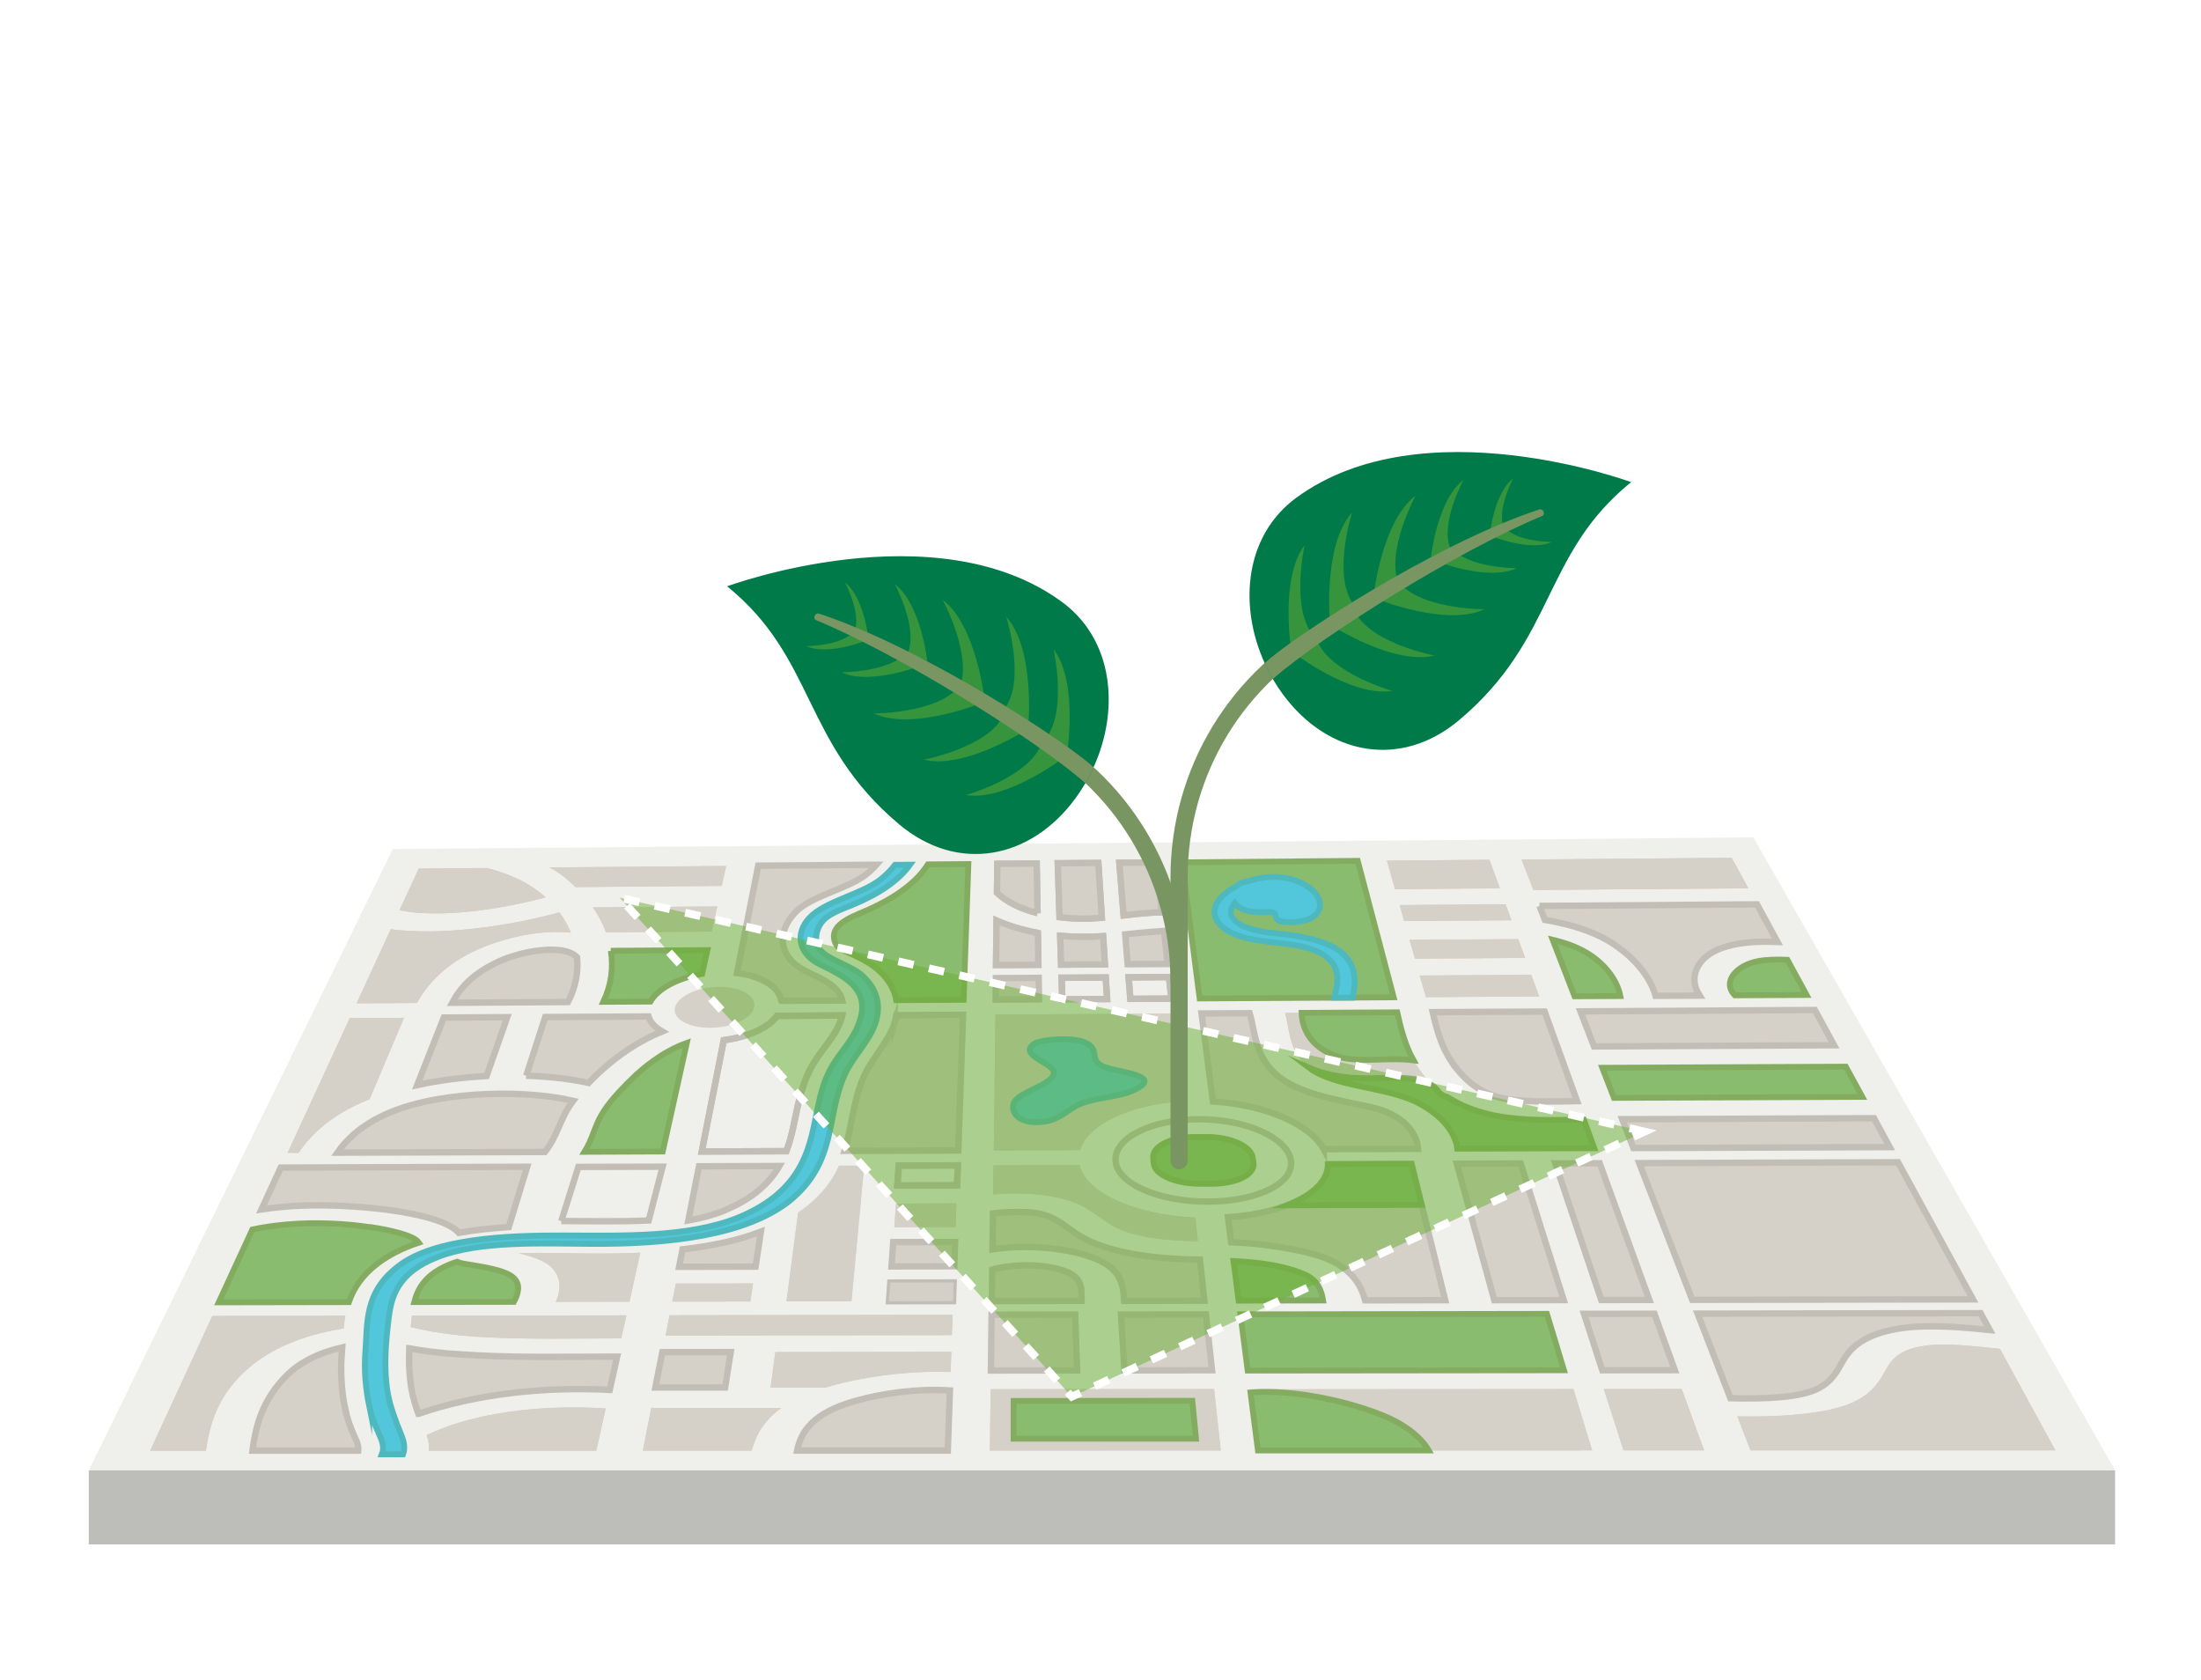 <svg width="224" height="171" viewBox="0 0 224 171" fill="none" xmlns="http://www.w3.org/2000/svg">
<path d="M39.975 86.404L178.44 85.214L215.266 149.631H9.036L39.975 86.404Z" fill="#EFEFEC"/>
<path d="M203.223 137.224C200.907 136.994 198.098 136.652 195.98 136.93C192.68 137.366 192.26 138.85 191.49 140.143C190.578 141.634 189.174 142.92 185.635 143.57C182.914 144.07 179.908 144.181 176.814 144.133L178.154 147.592H209.181L203.533 137.255C203.429 137.247 203.318 137.232 203.215 137.224H203.223Z" fill="#DBCCAF"/>
<path d="M203.223 137.224C200.907 136.994 198.098 136.652 195.98 136.93C192.68 137.366 192.26 138.85 191.49 140.143C190.578 141.634 189.174 142.92 185.635 143.57C182.914 144.07 179.908 144.181 176.814 144.133L178.154 147.592H209.181L203.533 137.255C203.429 137.247 203.318 137.232 203.215 137.224H203.223Z" fill="#D5D0C8"/>
<path d="M185.072 141.276C187.032 140.237 187.143 138.77 188.23 137.532C189.459 136.112 191.855 135.081 195.734 134.978C197.979 134.914 200.232 135.112 202.501 135.342L201.565 133.629L172.768 133.677L176.108 142.284C179.622 142.371 183.232 142.236 185.072 141.276Z" fill="#D5D0C8"/>
<path d="M185.072 141.276C187.032 140.237 187.143 138.77 188.23 137.532C189.459 136.112 191.855 135.081 195.734 134.978C197.979 134.914 200.232 135.112 202.501 135.342L201.565 133.629L172.768 133.677L176.108 142.284C179.622 142.371 183.232 142.236 185.072 141.276Z" stroke="#C2BEB6" stroke-width="0.651" stroke-miterlimit="10"/>
<path d="M166.826 118.358L193.164 118.271L200.796 132.225L172.228 132.272L166.826 118.358Z" fill="#D5D0C8"/>
<path d="M166.826 118.358L193.164 118.271L200.796 132.225L172.228 132.272L166.826 118.358Z" stroke="#C2BEB6" stroke-width="0.651" stroke-miterlimit="10"/>
<path d="M165.096 113.892L166.239 116.827L192.323 116.732L190.72 113.789L165.096 113.892Z" fill="#D5D0C8"/>
<path d="M165.096 113.892L166.239 116.827L192.323 116.732L190.72 113.789L165.096 113.892Z" stroke="#C2BEB6" stroke-width="0.651" stroke-miterlimit="10"/>
<path d="M163.066 108.656L164.256 111.718L189.531 111.615L187.849 108.545L163.066 108.656Z" fill="#8ABC6F" stroke="#84AC61" stroke-width="0.595" stroke-miterlimit="10"/>
<path d="M186.659 106.364L184.699 102.778L160.844 102.913L162.225 106.483L186.659 106.364Z" fill="#D5D0C8"/>
<path d="M186.659 106.364L184.699 102.778L160.844 102.913L162.225 106.483L186.659 106.364Z" stroke="#C2BEB6" stroke-width="0.651" stroke-miterlimit="10"/>
<path d="M178.9 97.811C176.766 98.216 175.195 99.889 176.56 101.286L183.858 101.246L181.907 97.668C180.82 97.621 179.789 97.644 178.9 97.811Z" fill="#8ABC6F"/>
<path d="M178.9 97.811C176.766 98.216 175.195 99.889 176.56 101.286L183.858 101.246L181.907 97.668C180.82 97.621 179.789 97.644 178.9 97.811Z" stroke="#84AC61" stroke-width="0.595" stroke-miterlimit="10"/>
<path d="M161.479 96.955C160.479 96.352 159.289 95.931 158.02 95.63L160.249 101.381L164.906 101.358C164.605 99.795 163.383 98.089 161.487 96.955H161.479Z" fill="#8ABC6F"/>
<path d="M161.479 96.955C160.479 96.352 159.289 95.931 158.02 95.63L160.249 101.381L164.906 101.358C164.605 99.795 163.383 98.089 161.487 96.955H161.479Z" stroke="#84AC61" stroke-width="0.595" stroke-miterlimit="10"/>
<path d="M156.679 92.187L157.227 93.607C159.876 94.059 162.407 94.821 164.335 96.146C166.477 97.597 167.984 99.509 168.492 101.334L172.966 101.31C171.776 99.501 172.688 97.447 175.045 96.542C176.726 95.892 178.741 95.757 180.899 95.852L178.813 92.028L156.672 92.187H156.679Z" fill="#D5D0C8"/>
<path d="M156.679 92.187L157.227 93.607C159.876 94.059 162.407 94.821 164.335 96.146C166.477 97.597 167.984 99.509 168.492 101.334L172.966 101.31C171.776 99.501 172.689 97.447 175.045 96.542C176.726 95.892 178.741 95.757 180.899 95.852L178.813 92.028L156.672 92.187H156.679Z" stroke="#C2BEB6" stroke-width="0.651" stroke-miterlimit="10"/>
<path d="M177.932 90.395L176.235 87.293L154.855 87.468L156.053 90.561L177.932 90.395Z" fill="#DBCCAF"/>
<path d="M177.932 90.395L176.235 87.293L154.855 87.468L156.053 90.561L177.932 90.395Z" fill="#D5D0C8"/>
<path d="M127.224 141.372L128.025 147.6L162.034 147.592L160.13 141.349L127.224 141.372Z" fill="#DBCCAF"/>
<path d="M127.224 141.372L128.025 147.6L162.034 147.592L160.13 141.349L127.224 141.372Z" fill="#D5D0C8"/>
<path d="M140.71 144.022C137.402 142.673 131.872 141.348 127.263 141.697L128.025 147.599H145.406C144.613 146.235 142.955 144.926 140.71 144.022Z" fill="#8ABC6F"/>
<path d="M140.71 144.022C137.402 142.673 131.872 141.348 127.263 141.697L128.025 147.599H145.406C144.613 146.235 142.955 144.926 140.71 144.022Z" stroke="#84AC61" stroke-width="0.595" stroke-miterlimit="10"/>
<path d="M159.17 139.437L157.433 133.701L126.24 133.749L126.978 139.469L159.17 139.437Z" fill="#8ABC6F" stroke="#84AC61" stroke-width="0.595" stroke-miterlimit="10"/>
<path d="M163.066 139.437L170.451 139.429L168.373 133.686L161.209 133.693L163.066 139.437Z" fill="#D5D0C8"/>
<path d="M163.066 139.437L170.451 139.429L168.373 133.686L161.209 133.693L163.066 139.437Z" stroke="#C2BEB6" stroke-width="0.651" stroke-miterlimit="10"/>
<path d="M163.224 141.349L165.231 147.592H173.426L171.149 141.341L163.224 141.349Z" fill="#DBCCAF"/>
<path d="M163.224 141.349L165.231 147.592H173.426L171.149 141.341L163.224 141.349Z" fill="#D5D0C8"/>
<path d="M144.494 99.271L145.121 101.468L156.64 101.397L155.839 99.199L144.494 99.271Z" fill="#DBCCAF"/>
<path d="M144.494 99.271L145.121 101.468L156.64 101.397L155.839 99.199L144.494 99.271Z" fill="#D5D0C8"/>
<path d="M143.455 95.638L144.002 97.55L155.212 97.478L154.514 95.566L143.455 95.638Z" fill="#DBCCAF"/>
<path d="M143.455 95.638L144.002 97.55L155.212 97.478L154.514 95.566L143.455 95.638Z" fill="#D5D0C8"/>
<path d="M142.447 92.1L142.908 93.726L153.824 93.647L153.229 92.02L142.447 92.1Z" fill="#DBCCAF"/>
<path d="M142.447 92.1L142.908 93.726L153.824 93.647L153.229 92.02L142.447 92.1Z" fill="#D5D0C8"/>
<path d="M152.641 90.395L151.586 87.491L141.154 87.579L141.979 90.482L152.641 90.395Z" fill="#DBCCAF"/>
<path d="M152.641 90.395L151.586 87.491L141.154 87.579L141.979 90.482L152.641 90.395Z" fill="#D5D0C8"/>
<path d="M141.837 101.485L138.179 87.602L120.306 87.752L122.091 101.604L141.837 101.485Z" fill="#8ABC6F" stroke="#84AC61" stroke-width="0.595" stroke-miterlimit="10"/>
<path d="M109.62 139.453L109.422 133.772L100.917 133.788L100.846 139.461L109.62 139.453Z" fill="#D4D0C8"/>
<path d="M109.62 139.453L109.422 133.772L100.917 133.788L100.846 139.461L109.62 139.453Z" stroke="#C2BEB6" stroke-width="0.651" stroke-miterlimit="10"/>
<path d="M114.436 139.453L123.352 139.437L122.726 133.757L114.087 133.773L114.436 139.453Z" fill="#D4D0C8"/>
<path d="M114.436 139.453L123.352 139.437L122.726 133.757L114.087 133.773L114.436 139.453Z" stroke="#C2BEB6" stroke-width="0.651" stroke-miterlimit="10"/>
<path d="M100.822 141.364L100.743 147.608L124.241 147.6L123.559 141.349L100.822 141.364Z" fill="#DBCCAF"/>
<path d="M100.822 141.364L100.743 147.608L124.241 147.6L123.559 141.349L100.822 141.364Z" fill="#D5D0C8"/>
<path d="M114.864 99.454L115.038 101.643L119.211 101.619L118.973 99.43L114.864 99.454Z" stroke="#C2BEB6" stroke-width="0.651" stroke-miterlimit="10"/>
<path d="M114.864 99.454L115.038 101.643L119.211 101.619L118.973 99.43L114.864 99.454Z" stroke="#C2BEB6" stroke-width="0.651" stroke-miterlimit="10"/>
<path d="M117.172 94.829C116.284 94.892 115.395 94.987 114.515 95.082L114.761 98.121L118.831 98.097L118.466 94.733C117.958 94.765 117.466 94.813 117.18 94.837L117.172 94.829Z" fill="#D5D0C8"/>
<path d="M117.172 94.829C116.284 94.892 115.395 94.987 114.515 95.082L114.761 98.121L118.831 98.097L118.466 94.733C117.958 94.765 117.466 94.813 117.18 94.837L117.172 94.829Z" stroke="#C2BEB6" stroke-width="0.651" stroke-miterlimit="10"/>
<path d="M118.251 92.83L117.696 87.769L113.92 87.8L114.356 93.147C115.665 92.996 116.99 92.846 118.251 92.83Z" stroke="#C2BEB6" stroke-width="0.651" stroke-miterlimit="10"/>
<path d="M118.251 92.83L117.696 87.769L113.92 87.8L114.356 93.147C115.665 92.996 116.99 92.846 118.251 92.83Z" fill="#D4D0C8" stroke="#C2BEB6" stroke-width="0.651" stroke-miterlimit="10"/>
<path d="M108.041 99.495L108.113 101.684L112.674 101.66L112.531 99.471L108.041 99.495Z" stroke="#C2BEB6" stroke-width="0.651" stroke-miterlimit="10"/>
<path d="M108.041 99.495L108.113 101.684L112.674 101.66L112.531 99.471L108.041 99.495Z" stroke="#C2BEB6" stroke-width="0.651" stroke-miterlimit="10"/>
<path d="M107.899 95.241L107.994 98.161L112.444 98.129L112.262 95.273C110.81 95.368 109.342 95.36 107.899 95.233V95.241Z" stroke="#C2BEB6" stroke-width="0.651" stroke-miterlimit="10"/>
<path d="M107.899 95.241L107.994 98.161L112.444 98.129L112.262 95.273C110.81 95.368 109.342 95.36 107.899 95.233V95.241Z" fill="#D4D0C8" stroke="#C2BEB6" stroke-width="0.651" stroke-miterlimit="10"/>
<path d="M109.779 93.48C110.516 93.504 111.31 93.456 112.135 93.385L111.778 87.815L107.653 87.847L107.835 93.329C108.462 93.4 109.112 93.456 109.787 93.472L109.779 93.48Z" stroke="#C2BEB6" stroke-width="0.651" stroke-miterlimit="10"/>
<path d="M109.779 93.48C110.516 93.504 111.31 93.456 112.135 93.385L111.778 87.815L107.653 87.847L107.835 93.329C108.462 93.4 109.112 93.456 109.787 93.472L109.779 93.48Z" fill="#D4D0C8" stroke="#C2BEB6" stroke-width="0.651" stroke-miterlimit="10"/>
<path d="M101.354 99.533L101.33 101.722L105.741 101.698L105.709 99.509L101.354 99.533Z" fill="#D4D0C8"/>
<path d="M101.354 99.533L101.33 101.722L105.741 101.698L105.709 99.509L101.354 99.533Z" stroke="#C2BEB6" stroke-width="0.651" stroke-miterlimit="10"/>
<path d="M105.431 94.899C103.908 94.598 102.568 94.186 101.425 93.678L101.37 98.2L105.677 98.176L105.622 94.939C105.558 94.923 105.495 94.915 105.431 94.907V94.899Z" stroke="#C2BEB6" stroke-width="0.651" stroke-miterlimit="10"/>
<path d="M105.431 94.899C103.908 94.598 102.568 94.186 101.425 93.678L101.37 98.2L105.677 98.176L105.622 94.939C105.558 94.923 105.495 94.915 105.431 94.907V94.899Z" fill="#D4D0C8" stroke="#C2BEB6" stroke-width="0.651" stroke-miterlimit="10"/>
<path d="M105.59 92.924L105.503 87.871L101.505 87.903L101.465 90.838C102.409 91.75 103.829 92.464 105.59 92.917V92.924Z" stroke="#C2BEB6" stroke-width="0.651" stroke-miterlimit="10"/>
<path d="M105.59 92.924L105.503 87.871L101.505 87.903L101.465 90.838C102.409 91.75 103.829 92.464 105.59 92.917V92.924Z" fill="#D4D0C8" stroke="#C2BEB6" stroke-width="0.651" stroke-miterlimit="10"/>
<path d="M87.034 142.562C82.695 143.792 81.529 145.672 81.124 147.608H96.459L96.673 141.491C93.452 141.277 89.835 141.761 87.042 142.562H87.034Z" fill="#D5D0C8"/>
<path d="M87.034 142.562C82.695 143.792 81.529 145.672 81.124 147.608H96.459L96.673 141.491C93.452 141.277 89.835 141.761 87.042 142.562H87.034Z" stroke="#C2BEB6" stroke-width="0.651" stroke-miterlimit="10"/>
<path d="M66.281 143.283L65.425 147.615H76.499C76.92 146.068 77.705 144.568 79.514 143.275H66.281V143.283Z" fill="#DBCCAF"/>
<path d="M66.281 143.283L65.425 147.615H76.499C76.92 146.068 77.705 144.568 79.514 143.275H66.281V143.283Z" fill="#D5D0C8"/>
<path d="M78.427 141.19H84.036C84.599 141.015 85.202 140.849 85.852 140.698C89.184 139.913 93.095 139.476 96.745 139.611L96.816 137.564L78.911 137.588L78.427 141.198V141.19Z" fill="#DBCCAF"/>
<path d="M78.427 141.19H84.036C84.599 141.015 85.202 140.849 85.852 140.698C89.184 139.913 93.095 139.476 96.745 139.611L96.816 137.564L78.911 137.588L78.427 141.198V141.19Z" fill="#D5D0C8"/>
<path d="M73.794 141.19L74.365 137.588L67.408 137.596L66.694 141.197L73.794 141.19Z" fill="#D5D0C8"/>
<path d="M73.794 141.19L74.365 137.588L67.408 137.596L66.694 141.197L73.794 141.19Z" stroke="#C2BEB6" stroke-width="0.651" stroke-miterlimit="10"/>
<path d="M96.871 135.859L96.943 133.796L68.146 133.843L67.741 135.898L96.871 135.859Z" fill="#DBCCAF"/>
<path d="M96.871 135.859L96.943 133.796L68.146 133.843L67.741 135.898L96.871 135.859Z" fill="#D5D0C8"/>
<path d="M152.078 132.304L159.139 132.296L154.768 118.397L148.262 118.421L152.078 132.304Z" fill="#D5D0C8"/>
<path d="M152.078 132.304L159.139 132.296L154.768 118.397L148.262 118.421L152.078 132.304Z" stroke="#C2BEB6" stroke-width="0.651" stroke-miterlimit="10"/>
<path d="M132.777 129.687C131.357 129.052 129.532 128.679 127.628 128.481C126.978 128.417 126.272 128.354 125.534 128.322L126.058 132.352L134.657 132.336C134.498 131.384 134.157 130.29 132.785 129.687H132.777Z" fill="#8ABC6F" stroke="#84AC61" stroke-width="0.595" stroke-miterlimit="10"/>
<path d="M128.977 126.72C131.508 127.053 134.602 127.64 136.212 128.671C137.957 129.782 138.584 131.051 138.933 132.321L147.08 132.305L143.653 118.43L135.157 118.461C135.173 121.23 130.905 123.467 124.971 123.864L125.296 126.41C126.557 126.458 127.803 126.561 128.977 126.72Z" fill="#D5D0C8"/>
<path d="M128.977 126.72C131.508 127.053 134.602 127.64 136.212 128.671C137.957 129.782 138.584 131.051 138.933 132.321L147.08 132.305L143.653 118.43L135.157 118.461C135.173 121.23 130.905 123.467 124.971 123.864L125.296 126.41C126.557 126.458 127.803 126.561 128.977 126.72Z" stroke="#C2BEB6" stroke-width="0.651" stroke-miterlimit="10"/>
<path d="M144.685 122.61L143.653 118.438L135.157 118.469C135.165 120.159 133.594 121.65 131.016 122.65L144.685 122.61Z" fill="#8ABC6F" stroke="#84AC61" stroke-width="0.595" stroke-miterlimit="10"/>
<path d="M162.963 132.289L167.857 132.281L162.804 118.374L158.29 118.39L162.963 132.289Z" fill="#D5D0C8"/>
<path d="M162.963 132.289L167.857 132.281L162.804 118.374L158.29 118.39L162.963 132.289Z" stroke="#C2BEB6" stroke-width="0.651" stroke-miterlimit="10"/>
<path d="M108.271 129.307C106.169 128.601 103.17 128.593 100.981 129.196L100.941 132.393L110.064 132.377C110.033 131.354 110.35 129.997 108.271 129.307Z" fill="#D4D0C8"/>
<path d="M108.271 129.307C106.169 128.601 103.17 128.593 100.981 129.196L100.941 132.393L110.064 132.377C110.033 131.354 110.35 129.997 108.271 129.307Z" stroke="#C2BEB6" stroke-width="0.651" stroke-miterlimit="10"/>
<path d="M108.97 122.23C111.294 123.015 112.064 124.332 114.182 125.189C116.308 126.038 119.164 126.276 121.909 126.307L121.647 123.904C115.467 123.602 110.517 121.365 109.858 118.557L101.108 118.588L101.068 121.547C103.813 121.294 106.772 121.492 108.962 122.238L108.97 122.23Z" fill="#D5D0C8"/>
<path d="M108.97 122.23C111.294 123.015 112.064 124.332 114.182 125.189C116.308 126.038 119.164 126.276 121.909 126.307L121.647 123.904C115.467 123.602 110.517 121.365 109.858 118.557L101.108 118.588L101.068 121.547C103.813 121.294 106.772 121.492 108.962 122.238L108.97 122.23Z" fill="#D4D0C8"/>
<path d="M109.422 125.474C108.2 124.633 107.026 123.427 104.487 123.348C103.448 123.316 102.203 123.332 101.052 123.467L101.005 127.132C104.265 126.648 108.065 126.91 110.842 127.846C114.166 128.957 114.301 130.694 114.412 132.376L122.575 132.36L122.115 128.179C117.085 128.124 112.302 127.418 109.422 125.474Z" fill="#D4D0C8"/>
<path d="M109.422 125.474C108.2 124.633 107.026 123.427 104.487 123.348C103.448 123.316 102.203 123.332 101.052 123.467L101.005 127.132C104.265 126.648 108.065 126.91 110.842 127.846C114.166 128.957 114.301 130.694 114.412 132.376L122.575 132.36L122.115 128.179C117.085 128.124 112.302 127.418 109.422 125.474Z" stroke="#C2BEB6" stroke-width="0.651" stroke-miterlimit="10"/>
<path d="M152.158 113.518C149.032 112.899 146.85 111.559 145.486 110.115C143.36 107.83 142.741 105.41 142.201 103.015L130.794 103.078C131.333 105.085 131.135 107.806 134.332 109.321C137.449 110.773 141.884 110.757 144.788 112.487C146.961 113.764 148.112 115.343 148.31 116.89L162.248 116.842L161.193 113.931C158.211 113.97 155.14 114.097 152.158 113.518Z" fill="#DBCCAF"/>
<path d="M152.158 113.518C149.032 112.899 146.85 111.559 145.486 110.115C143.36 107.83 142.741 105.41 142.201 103.015L130.794 103.078C131.333 105.085 131.135 107.806 134.332 109.321C137.449 110.773 141.884 110.757 144.788 112.487C146.961 113.764 148.112 115.343 148.31 116.89L162.248 116.842L161.193 113.931C158.211 113.97 155.14 114.097 152.158 113.518Z" fill="#D5D0C8"/>
<path d="M132.467 103.07C132.523 104.681 133.332 106.362 135.585 107.314C137.751 108.219 140.44 107.671 142.884 107.814C143.217 107.83 143.542 107.862 143.859 107.901C142.971 106.299 142.566 104.649 142.201 103.015L132.467 103.07Z" fill="#8ABC6F"/>
<path d="M132.467 103.07C132.523 104.681 133.332 106.362 135.585 107.314C137.751 108.219 140.44 107.671 142.884 107.814C143.217 107.83 143.542 107.862 143.859 107.901C142.971 106.299 142.566 104.649 142.201 103.015L132.467 103.07Z" stroke="#84AC61" stroke-width="0.595" stroke-miterlimit="10"/>
<path d="M147.334 111.646C146.937 111.543 146.604 111.36 146.406 111.091C144.97 109.107 141.178 109.837 138.14 109.702C136.339 109.631 134.609 109.25 133.229 108.655C133.546 108.893 133.903 109.115 134.332 109.322C137.449 110.773 141.884 110.758 144.788 112.487C146.961 113.764 148.112 115.343 148.31 116.89L162.248 116.842L161.193 113.931C158.21 113.97 155.14 114.097 152.157 113.518C150.19 113.13 148.588 112.455 147.334 111.646Z" fill="#8ABC6F"/>
<path d="M147.334 111.646C146.937 111.543 146.604 111.36 146.406 111.091C144.97 109.107 141.178 109.837 138.14 109.702C136.339 109.631 134.609 109.25 133.229 108.655C133.546 108.893 133.903 109.115 134.332 109.322C137.449 110.773 141.884 110.758 144.788 112.487C146.961 113.764 148.112 115.343 148.31 116.89L162.248 116.842L161.193 113.931C158.21 113.97 155.14 114.097 152.157 113.518C150.19 113.13 148.588 112.455 147.334 111.646Z" stroke="#84AC61" stroke-width="0.595" stroke-miterlimit="10"/>
<path d="M148.334 108.862C149.31 110.028 150.857 111.511 153.617 111.876C155.934 112.178 158.226 112.082 160.503 112.051L157.195 102.936L145.811 102.999C146.271 104.974 146.779 106.974 148.342 108.862H148.334Z" fill="#D5D0C8"/>
<path d="M148.334 108.862C149.31 110.028 150.857 111.511 153.617 111.876C155.934 112.178 158.226 112.082 160.503 112.051L157.195 102.936L145.811 102.999C146.271 104.974 146.779 106.974 148.342 108.862H148.334Z" stroke="#C2BEB6" stroke-width="0.651" stroke-miterlimit="10"/>
<path d="M134.728 116.939L144.32 116.907C144.216 115.257 142.765 113.337 139.385 112.631C135.466 111.806 131.968 111.219 129.802 109.275C127.708 107.356 127.787 105.182 127.176 103.104L122.281 103.127L123.44 112.084C128.763 112.417 133.34 114.4 134.728 116.947V116.939Z" fill="#D5D0C8"/>
<path d="M134.728 116.939L144.32 116.907C144.216 115.257 142.765 113.337 139.385 112.631C135.466 111.806 131.968 111.219 129.802 109.275C127.708 107.356 127.787 105.182 127.176 103.104L122.281 103.127L123.44 112.084C128.763 112.417 133.34 114.4 134.728 116.947V116.939Z" stroke="#C2BEB6" stroke-width="0.651" stroke-miterlimit="10"/>
<path d="M109.929 117.025C110.731 114.43 114.975 112.392 120.362 112.074L119.386 103.142L101.314 103.245L101.14 117.064L109.929 117.033V117.025Z" fill="#DBCCAF"/>
<path d="M109.929 117.025C110.731 114.43 114.975 112.392 120.362 112.074L119.386 103.142L101.314 103.245L101.14 117.064L109.929 117.033V117.025Z" fill="#D5D0C8"/>
<path d="M113.531 118.113C113.388 115.797 117.157 113.909 121.956 113.893C126.756 113.877 130.976 115.733 131.373 118.058C131.777 120.374 128.001 122.262 122.948 122.278C117.894 122.294 113.674 120.43 113.531 118.113Z" stroke="#C2BEB6" stroke-width="0.651" stroke-miterlimit="10"/>
<path d="M103.155 142.562L121.345 142.546L121.718 146.401H103.155V142.562Z" fill="#8ABC6F"/>
<path d="M103.155 142.562L121.345 142.546L121.718 146.401H103.155V142.562Z" stroke="#84AC61" stroke-width="0.595" stroke-miterlimit="10"/>
<path d="M117.363 117.811C117.26 116.652 119.148 115.708 121.575 115.7H122.773C125.201 115.685 127.311 116.621 127.485 117.779L127.573 118.35C127.747 119.508 125.859 120.452 123.36 120.46H122.123C119.624 120.468 117.514 119.54 117.41 118.382L117.363 117.811Z" fill="#8ABC6F" stroke="#84AC61" stroke-width="0.595" stroke-miterlimit="10"/>
<path d="M116.427 109.862C116.094 109.362 114.388 109.092 113.087 108.783C110.263 108.125 112.357 106.839 110.326 106.046C109.366 105.578 105.63 105.689 105.074 106.355C103.765 107.506 107.573 108.244 107.224 109.299C107.058 110.346 103.781 111.123 103.194 112.17C102.798 113.122 103.591 114.455 106.161 114.154C107.899 113.94 108.652 112.908 109.85 112.377C111.413 111.679 113.817 111.655 115.348 110.957C116.363 110.489 116.609 110.14 116.427 109.862Z" fill="#52C6DA" stroke="#4EB8BF" stroke-width="0.595" stroke-miterlimit="10"/>
<path d="M64.187 109.909C63.045 111.028 61.934 112.226 61.236 113.408C60.498 114.661 60.276 115.954 59.491 117.208L67.448 117.176L69.899 106.125C67.408 107.021 65.433 108.672 64.179 109.909H64.187Z" fill="#8ABC6F"/>
<path d="M64.187 109.909C63.045 111.028 61.934 112.226 61.236 113.408C60.498 114.661 60.276 115.954 59.491 117.208L67.448 117.176L69.899 106.125C67.408 107.021 65.433 108.672 64.179 109.909H64.187Z" stroke="#84AC61" stroke-width="0.595" stroke-miterlimit="10"/>
<path d="M38.801 113.599C36.651 114.654 35.271 115.947 34.335 117.295L55.453 117.224C56.762 115.598 56.984 113.821 58.221 112.179C58.261 112.123 58.309 112.075 58.348 112.02C52.969 110.767 43.846 111.068 38.801 113.607V113.599Z" fill="#D5D0C8"/>
<path d="M38.801 113.599C36.651 114.654 35.271 115.947 34.335 117.295L55.453 117.224C56.762 115.598 56.984 113.821 58.221 112.179C58.261 112.123 58.309 112.075 58.348 112.02C52.969 110.767 43.846 111.068 38.801 113.607V113.599Z" stroke="#C2BEB6" stroke-width="0.651" stroke-miterlimit="10"/>
<path d="M42.458 110.418C44.719 109.926 47.131 109.624 49.519 109.497L51.621 103.508L45.171 103.547L42.458 110.418Z" fill="#D5D0C8"/>
<path d="M42.458 110.418C44.719 109.926 47.131 109.624 49.519 109.497L51.621 103.508L45.171 103.547L42.458 110.418Z" stroke="#C2BEB6" stroke-width="0.651" stroke-miterlimit="10"/>
<path d="M30.384 117.311C31.733 115.312 33.867 113.385 37.365 111.957C37.444 111.925 37.532 111.893 37.611 111.861L41.117 103.571L35.596 103.603L29.273 117.311H30.384Z" fill="#DBCCAF"/>
<path d="M30.384 117.311C31.733 115.312 33.867 113.385 37.365 111.957C37.444 111.925 37.532 111.893 37.611 111.861L41.117 103.571L35.596 103.603L29.273 117.311H30.384Z" fill="#D5D0C8"/>
<path d="M53.549 109.466C55.825 109.537 57.999 109.783 59.903 110.196C60.546 109.513 61.26 108.855 62.045 108.204C63.481 107.014 65.282 105.824 67.384 104.96C66.662 104.547 66.17 104.024 65.996 103.437L55.492 103.492L53.557 109.466H53.549Z" fill="#D5D0C8"/>
<path d="M53.549 109.466C55.825 109.537 57.999 109.783 59.903 110.196C60.546 109.513 61.26 108.855 62.045 108.204C63.481 107.014 65.282 105.824 67.384 104.96C66.662 104.547 66.17 104.024 65.996 103.437L55.492 103.492L53.557 109.466H53.549Z" stroke="#C2BEB6" stroke-width="0.651" stroke-miterlimit="10"/>
<path d="M39.769 94.559L36.294 102.096L42.426 102.064C43.735 99.724 46.012 97.407 50.344 95.948C52.906 95.075 55.762 94.647 58.102 94.908C57.809 94.186 57.412 93.496 56.92 92.846C51.589 94.297 44.814 95.226 39.761 94.559H39.769Z" fill="#DBCCAF"/>
<path d="M39.769 94.559L36.294 102.096L42.426 102.064C43.735 99.724 46.012 97.407 50.344 95.948C52.906 95.075 55.762 94.647 58.102 94.908C57.809 94.186 57.412 93.496 56.92 92.846C51.589 94.297 44.814 95.226 39.761 94.559H39.769Z" fill="#D5D0C8"/>
<path d="M55.532 91.314C55.183 90.997 54.802 90.695 54.398 90.418C53.081 89.497 51.431 88.823 49.582 88.331L42.617 88.387L40.657 92.631C44.735 93.448 50.828 92.575 55.532 91.314Z" fill="#DBCCAF"/>
<path d="M55.532 91.314C55.183 90.997 54.802 90.695 54.398 90.418C53.081 89.497 51.431 88.823 49.582 88.331L42.617 88.387L40.657 92.631C44.735 93.448 50.828 92.575 55.532 91.314Z" fill="#D5D0C8"/>
<path d="M58.634 97.336C57.214 96.004 52.946 96.829 50.796 97.828C48.154 99.042 46.853 100.486 46.02 102.041L57.801 101.969C58.578 100.486 58.872 98.931 58.729 97.416C58.697 97.392 58.666 97.368 58.634 97.336Z" fill="#D5D0C8"/>
<path d="M58.634 97.336C57.214 96.004 52.946 96.829 50.796 97.828C48.154 99.042 46.853 100.486 46.02 102.041L57.801 101.969C58.578 100.486 58.872 98.931 58.729 97.416C58.697 97.392 58.666 97.368 58.634 97.336Z" stroke="#C2BEB6" stroke-width="0.651" stroke-miterlimit="10"/>
<path d="M62.164 96.749C62.442 98.455 62.212 100.224 61.403 101.945L66.202 101.921C66.94 100.597 69.002 99.51 71.454 99.105L71.993 96.686L62.156 96.749H62.164Z" fill="#8ABC6F"/>
<path d="M62.164 96.749C62.442 98.455 62.212 100.224 61.403 101.945L66.202 101.921C66.94 100.597 69.002 99.51 71.454 99.105L71.993 96.686L62.156 96.749H62.164Z" stroke="#84AC61" stroke-width="0.595" stroke-miterlimit="10"/>
<path d="M57.475 89.291C57.872 89.601 58.229 89.926 58.578 90.267L73.453 90.148L73.905 88.125L55.929 88.268C56.492 88.577 57.015 88.91 57.475 89.283V89.291Z" fill="#DBCCAF"/>
<path d="M57.475 89.291C57.872 89.601 58.229 89.926 58.578 90.267L73.453 90.148L73.905 88.125L55.929 88.268C56.492 88.577 57.015 88.91 57.475 89.283V89.291Z" fill="#D5D0C8"/>
<path d="M60.34 92.329C60.903 93.139 61.355 93.987 61.672 94.868L72.422 94.797L72.993 92.242L60.34 92.337V92.329Z" fill="#DBCCAF"/>
<path d="M60.34 92.329C60.903 93.139 61.355 93.987 61.672 94.868L72.422 94.797L72.993 92.242L60.34 92.337V92.329Z" fill="#D5D0C8"/>
<path d="M68.701 102.524C68.971 101.374 70.97 100.43 73.167 100.414C75.365 100.398 76.975 101.327 76.761 102.477C76.555 103.627 74.556 104.571 72.295 104.587C70.034 104.595 68.423 103.675 68.693 102.524H68.701Z" fill="#D5D0C8"/>
<path d="M124.566 94.456C125.978 95.551 128.493 95.781 130.667 96.011C132.928 96.257 134.879 96.868 135.68 98.106C136.386 99.2 136.061 100.43 135.791 101.525H137.664C137.933 100.2 138.092 98.812 137.092 97.503C135.871 95.884 132.705 95.234 129.889 94.98C128.057 94.813 126.089 94.417 125.423 93.362C125.121 92.886 125.28 92.362 125.661 91.886C125.938 92.267 126.454 92.608 127.152 92.735C127.66 92.822 128.152 92.83 128.66 92.822C129.532 92.806 129.81 92.775 129.857 93.346C129.873 93.544 130.214 93.766 130.579 93.806C135.062 94.21 135.411 91.156 132.293 89.784C130.548 89.006 128.628 89.133 127.057 89.665C126.518 89.72 126.089 89.919 125.804 90.196C125.09 90.569 124.503 91.021 124.138 91.466C123.352 92.418 123.384 93.536 124.55 94.456H124.566Z" fill="#52C6DA" stroke="#4EB8BF" stroke-width="0.595" stroke-miterlimit="10"/>
<path d="M37.571 143.046C37.77 143.974 38.103 144.887 38.516 145.799C38.849 146.513 39.166 147.251 38.864 147.996H41.022C41.284 147.282 41.078 146.576 40.784 145.878C40.237 144.53 39.737 143.205 39.475 141.832C39.031 139.302 39.245 136.739 39.555 134.169C39.816 132.091 40.356 129.536 44.545 127.918C48.797 126.244 55.326 126.545 60.094 126.577C68.265 126.633 75.88 125.688 80.307 122.246C85.242 118.247 84.036 113.654 85.963 109.386C86.757 107.585 88.518 105.911 89.105 104.087C89.637 102.397 89.375 100.771 87.812 99.319C86.582 98.145 83.766 97.589 83.203 96.241C82.893 95.479 83.1 94.408 83.782 93.662C84.393 92.988 85.662 92.52 86.717 92.1C89.502 90.957 91.461 89.593 92.619 87.99L91.088 88.006C90.692 88.514 90.216 89.006 89.629 89.482C87.669 91.029 83.917 91.703 82.354 93.424C80.894 95.003 81.228 97.05 83.465 98.153C85.051 98.922 86.455 99.612 87.217 100.747C88.098 102.048 87.749 103.523 87.09 104.88C86.479 106.117 85.376 107.292 84.662 108.521C83.885 109.846 83.536 111.211 83.25 112.559C82.441 116.367 82.06 121.071 75.055 123.927C70.01 125.934 63.338 125.744 57.357 125.72C51.431 125.696 44.1 126.053 40.515 128.862C37 131.543 37.413 134.78 37.183 137.549C37.04 139.405 37.199 141.245 37.571 143.07V143.046Z" fill="#52C6DA" stroke="#4EB8BF" stroke-width="0.595" stroke-miterlimit="10"/>
<path d="M45.044 145.347C44.465 145.569 43.934 145.799 43.426 146.029C43.608 146.553 43.704 147.084 43.624 147.616H60.688L61.641 143.324C55.944 142.951 49.717 143.546 45.044 145.339V145.347Z" fill="#DBCCAF"/>
<path d="M45.044 145.347C44.465 145.569 43.934 145.799 43.426 146.029C43.608 146.553 43.704 147.084 43.624 147.616H60.688L61.641 143.324C55.944 142.951 49.717 143.546 45.044 145.339V145.347Z" fill="#D5D0C8"/>
<path d="M46.591 137.811C44.838 137.684 43.188 137.486 41.649 137.216C41.593 138.676 41.649 140.127 41.919 141.563C42.069 142.349 42.307 143.118 42.585 143.88C42.593 143.88 42.609 143.88 42.617 143.864C48.368 141.865 55.349 141.079 62.053 141.436L62.807 138.049C57.372 138.049 51.835 138.192 46.583 137.803L46.591 137.811Z" fill="#D5D0C8"/>
<path d="M46.591 137.811C44.838 137.684 43.188 137.486 41.649 137.216C41.593 138.676 41.649 140.127 41.919 141.563C42.069 142.349 42.307 143.118 42.585 143.88C42.593 143.88 42.609 143.88 42.617 143.864C48.368 141.865 55.349 141.079 62.053 141.436L62.807 138.049C57.372 138.049 51.835 138.192 46.583 137.803L46.591 137.811Z" stroke="#C2BEB6" stroke-width="0.651" stroke-miterlimit="10"/>
<path d="M41.8 135.042C43.862 135.557 46.226 135.89 48.916 136.049C53.58 136.319 58.443 136.192 63.227 136.192L63.751 133.852L41.926 133.883C41.919 133.978 41.903 134.074 41.895 134.161C41.863 134.454 41.831 134.748 41.8 135.042Z" fill="#DBCCAF"/>
<path d="M41.8 135.042C43.862 135.557 46.226 135.89 48.916 136.049C53.58 136.319 58.443 136.192 63.227 136.192L63.751 133.852L41.926 133.883C41.919 133.978 41.903 134.074 41.895 134.161C41.863 134.454 41.831 134.748 41.8 135.042Z" fill="#D5D0C8"/>
<path d="M35.112 143.316C34.739 141.404 34.628 139.476 34.803 137.533C34.819 137.398 34.827 137.255 34.834 137.112C31.764 137.81 29.963 139.064 28.789 140.365C26.64 142.729 26.005 145.188 25.695 147.616H36.461C36.524 147.084 36.254 146.561 36.024 146.061C35.62 145.149 35.303 144.236 35.12 143.308L35.112 143.316Z" fill="#D5D0C8"/>
<path d="M35.112 143.316C34.739 141.404 34.628 139.476 34.803 137.533C34.819 137.398 34.827 137.255 34.834 137.112C31.764 137.81 29.963 139.064 28.789 140.365C26.64 142.729 26.005 145.188 25.695 147.616H36.461C36.524 147.084 36.254 146.561 36.024 146.061C35.62 145.149 35.303 144.236 35.12 143.308L35.112 143.316Z" stroke="#C2BEB6" stroke-width="0.651" stroke-miterlimit="10"/>
<path d="M20.959 147.624C21.372 144.76 22.221 141.817 25.41 139.127C27.425 137.406 30.479 135.907 34.834 135.209C34.882 135.209 34.93 135.193 34.977 135.185C35.017 134.756 35.065 134.328 35.144 133.892L21.61 133.915L15.287 147.624H20.951H20.959Z" fill="#DBCCAF"/>
<path d="M20.959 147.624C21.372 144.76 22.221 141.817 25.41 139.127C27.425 137.406 30.479 135.907 34.834 135.209C34.882 135.209 34.93 135.193 34.977 135.185C35.017 134.756 35.065 134.328 35.144 133.892L21.61 133.915L15.287 147.624H20.951H20.959Z" fill="#D5D0C8"/>
<path d="M56.254 129.099C57.174 130.146 57.063 131.312 56.571 132.471L64.06 132.455L65.163 127.473C63.41 127.552 61.633 127.576 59.84 127.56C57.825 127.544 55.286 127.449 52.795 127.528C54.31 127.893 55.627 128.377 56.254 129.091V129.099Z" fill="#DBCCAF"/>
<path d="M56.254 129.099C57.174 130.146 57.063 131.312 56.571 132.471L64.06 132.455L65.163 127.473C63.41 127.552 61.633 127.576 59.84 127.56C57.825 127.544 55.286 127.449 52.795 127.528C54.31 127.893 55.627 128.377 56.254 129.091V129.099Z" fill="#D5D0C8"/>
<path d="M52.295 130.052C51.423 129.211 49.066 128.909 47.202 128.592C46.917 128.544 46.694 128.473 46.52 128.394C46.314 128.457 46.107 128.528 45.909 128.608C43.363 129.599 42.514 131.083 42.157 132.495L52.303 132.479C52.763 131.614 52.993 130.718 52.295 130.052Z" fill="#8ABC6F"/>
<path d="M52.295 130.052C51.423 129.211 49.066 128.909 47.202 128.592C46.917 128.544 46.694 128.473 46.52 128.394C46.314 128.457 46.107 128.528 45.909 128.608C43.363 129.599 42.514 131.083 42.157 132.495L52.303 132.479C52.763 131.614 52.993 130.718 52.295 130.052Z" stroke="#84AC61" stroke-width="0.595" stroke-miterlimit="10"/>
<path d="M57.118 124.254H57.313C60.08 124.261 63.092 124.327 66.019 124.196L67.432 118.724L58.861 118.746L57.127 124.254H57.118Z" stroke="#C2BEB6" stroke-width="0.651" stroke-miterlimit="10"/>
<path d="M37.817 124.903C35.223 124.499 32.129 124.34 29.154 124.602C27.893 124.713 26.735 124.887 25.68 125.117L22.26 132.527L35.509 132.503C35.977 131.147 36.818 129.806 38.436 128.576C39.594 127.688 41.022 126.99 42.633 126.45C42.077 125.641 39.317 125.117 37.825 124.887L37.817 124.903Z" fill="#8ABC6F"/>
<path d="M37.817 124.903C35.223 124.499 32.129 124.34 29.154 124.602C27.893 124.713 26.735 124.887 25.68 125.117L22.26 132.527L35.509 132.503C35.977 131.147 36.818 129.806 38.436 128.576C39.594 127.688 41.022 126.99 42.633 126.45C42.077 125.641 39.317 125.117 37.825 124.887L37.817 124.903Z" stroke="#84AC61" stroke-width="0.595" stroke-miterlimit="10"/>
<path d="M30.852 122.682C35.564 122.492 44.743 123.23 46.702 125.451C48.329 125.165 50.042 124.983 51.78 124.864L53.652 118.731L28.575 118.811L26.608 123.071C28.004 122.865 29.432 122.73 30.852 122.674V122.682Z" fill="#D5D0C8"/>
<path d="M30.852 122.682C35.564 122.492 44.743 123.23 46.702 125.451C48.329 125.165 50.042 124.983 51.78 124.864L53.652 118.731L28.575 118.811L26.608 123.071C28.004 122.865 29.432 122.73 30.852 122.674V122.682Z" stroke="#C2BEB6" stroke-width="0.651" stroke-miterlimit="10"/>
<path d="M90.612 130.512L90.477 132.416L96.99 132.4L97.054 130.504L90.612 130.512Z" stroke="#C2BEB6" stroke-width="0.651" stroke-miterlimit="10"/>
<path d="M90.612 130.512L90.477 132.416L96.99 132.4L97.054 130.504L90.612 130.512Z" fill="#D4D0C8"/>
<path d="M90.906 126.396L90.731 128.871L97.118 128.855L97.205 126.388L90.906 126.396Z" fill="#D5D0C8"/>
<path d="M90.906 126.396L90.731 128.871L97.118 128.855L97.205 126.388L90.906 126.396Z" stroke="#C2BEB6" stroke-width="0.651" stroke-miterlimit="10"/>
<path d="M91.191 122.476L91.017 124.88L97.252 124.864L97.34 122.452L91.191 122.476Z" fill="#D5D0C8"/>
<path d="M91.191 122.476L91.017 124.88L97.252 124.864L97.34 122.452L91.191 122.476Z" fill="#D5D0C8"/>
<path d="M97.403 120.62L97.475 118.589L91.469 118.613L91.326 120.636L97.403 120.62Z" stroke="#C2BEB6" stroke-width="0.651" stroke-miterlimit="10"/>
<path d="M97.403 120.62L97.475 118.589L91.469 118.613L91.326 120.636L97.403 120.62Z" stroke="#C2BEB6" stroke-width="0.651" stroke-miterlimit="10"/>
<path d="M80.037 132.431H86.654L87.947 118.619H85.392C84.758 120.031 83.782 121.412 82.132 122.736C81.854 122.959 81.545 123.181 81.227 123.395L80.045 132.423L80.037 132.431Z" fill="#D5D0C8"/>
<path d="M80.037 132.431H86.654L87.947 118.619H85.392C84.758 120.031 83.782 121.412 82.132 122.736C81.854 122.959 81.545 123.181 81.227 123.395L80.045 132.423L80.037 132.431Z" fill="#D4D0C8"/>
<path d="M68.78 130.616L68.423 132.449L76.364 132.441L76.642 130.608L68.78 130.616Z" fill="#DBCCAF"/>
<path d="M68.78 130.616L68.423 132.449L76.364 132.441L76.642 130.608L68.78 130.616Z" fill="#D5D0C8"/>
<path d="M76.896 128.894L77.435 125.332C76.293 125.768 75.04 126.149 73.683 126.443C72.295 126.744 70.891 126.966 69.463 127.133L69.114 128.91L76.896 128.894Z" fill="#D5D0C8"/>
<path d="M76.896 128.894L77.435 125.332C76.293 125.768 75.04 126.149 73.683 126.443C72.295 126.744 70.891 126.966 69.463 127.133L69.114 128.91L76.896 128.894Z" stroke="#C2BEB6" stroke-width="0.651" stroke-miterlimit="10"/>
<path d="M73.62 123.214C76.642 121.992 78.316 120.382 79.323 118.652L71.136 118.684L70.05 124.198C71.319 123.975 72.525 123.658 73.62 123.222V123.214Z" fill="#D5D0C8"/>
<path d="M73.62 123.214C76.642 121.992 78.316 120.382 79.323 118.652L71.136 118.684L70.05 124.198C71.319 123.975 72.525 123.658 73.62 123.222V123.214Z" stroke="#C2BEB6" stroke-width="0.651" stroke-miterlimit="10"/>
<path d="M91.049 104.071C90.462 105.991 88.684 107.744 87.875 109.64C86.804 112.107 86.701 114.638 85.955 117.113L97.53 117.073L98.014 103.262L91.223 103.301C91.183 103.563 91.128 103.817 91.049 104.079V104.071Z" fill="#D5D0C8"/>
<path d="M91.049 104.071C90.462 105.991 88.684 107.744 87.875 109.64C86.804 112.107 86.701 114.638 85.955 117.113L97.53 117.073L98.014 103.262L91.223 103.301C91.183 103.563 91.128 103.817 91.049 104.079V104.071Z" stroke="#C2BEB6" stroke-width="0.651" stroke-miterlimit="10"/>
<path d="M81.196 112.551C81.513 111.115 81.925 109.656 82.766 108.252C83.488 107.022 84.607 105.848 85.234 104.61C85.44 104.19 85.614 103.761 85.71 103.333L79.085 103.373C78.213 104.586 76.142 105.53 73.659 105.848L71.422 117.176L80.029 117.145C80.624 115.582 80.862 113.995 81.18 112.559L81.196 112.551Z" stroke="#C2BEB6" stroke-width="0.651" stroke-miterlimit="10"/>
<path d="M81.196 112.551C81.513 111.115 81.925 109.656 82.766 108.252C83.488 107.022 84.607 105.848 85.234 104.61C85.44 104.19 85.614 103.761 85.71 103.333L79.085 103.373C78.213 104.586 76.142 105.53 73.659 105.848L71.422 117.176L80.029 117.145C80.624 115.582 80.862 113.995 81.18 112.559L81.196 112.551Z" stroke="#C2BEB6" stroke-width="0.651" stroke-miterlimit="10"/>
<path d="M87.518 92.941C85.559 93.734 84.448 94.599 85.012 95.963C85.226 96.479 85.916 96.74 86.63 97.066C87.725 97.566 88.756 98.121 89.486 98.803C90.485 99.731 91.033 100.739 91.215 101.778L98.07 101.738L98.553 87.927L94.436 87.959C93.183 89.918 90.874 91.56 87.518 92.933V92.941Z" fill="#8ABC6F"/>
<path d="M87.518 92.941C85.559 93.734 84.448 94.599 85.012 95.963C85.226 96.479 85.916 96.74 86.63 97.066C87.725 97.566 88.756 98.121 89.486 98.803C90.485 99.731 91.033 100.739 91.215 101.778L98.07 101.738L98.553 87.927L94.436 87.959C93.183 89.918 90.874 91.56 87.518 92.933V92.941Z" stroke="#84AC61" stroke-width="0.595" stroke-miterlimit="10"/>
<path d="M79.514 101.841L85.718 101.81C85.646 101.532 85.527 101.262 85.353 101C84.726 100.048 83.369 99.485 82.044 98.843C79.189 97.43 79.03 94.884 80.878 92.909C82.505 91.132 86.186 90.529 88.169 88.966C88.558 88.656 88.899 88.331 89.192 87.998L77.166 88.093L75.008 99.017C77.515 99.335 79.308 100.437 79.506 101.833L79.514 101.841Z" fill="#D5D0C8"/>
<path d="M79.514 101.841L85.718 101.81C85.646 101.532 85.527 101.262 85.353 101C84.726 100.048 83.369 99.485 82.044 98.843C79.189 97.43 79.03 94.884 80.878 92.909C82.505 91.132 86.186 90.529 88.169 88.966C88.558 88.656 88.899 88.331 89.192 87.998L77.166 88.093L75.008 99.017C77.515 99.335 79.308 100.437 79.506 101.833L79.514 101.841Z" stroke="#C2BEB6" stroke-width="0.651" stroke-miterlimit="10"/>
<g filter="url(#filter0_b_4855_3911)">
<path d="M167.389 115.154L63.069 91.355L109.081 142.127L167.389 115.154Z" fill="#68B030" fill-opacity="0.5"/>
<path d="M167.389 115.154L63.069 91.355L109.081 142.127L167.389 115.154Z" stroke="white" stroke-width="0.793" stroke-dasharray="1.59 1.59"/>
</g>
<path d="M215.258 149.631H9.036V157.159H215.258V149.631Z" fill="#BDBDBA"/>
<g clip-path="url(#clip0_4855_3911)">
<path d="M120 119C119.517 119 119.125 118.608 119.125 118.123V89.28C119.125 78.178 125.241 68.118 135.087 63.027C135.517 62.806 136.043 62.974 136.265 63.405C136.486 63.836 136.318 64.363 135.888 64.585C126.627 69.375 120.873 78.838 120.873 89.28V118.123C120.873 118.608 120.481 119 119.998 119H120Z" fill="#799662"/>
<path d="M166 49.062C156.933 56.409 158.388 64.983 148.481 73.293C142.548 78.27 135.109 76.873 130.538 70.619C129.894 69.74 129.337 68.804 128.871 67.83C128.617 67.305 128.39 66.77 128.192 66.227C126.149 60.626 127.037 54.242 131.924 50.653C144.787 41.21 166 49.062 166 49.062Z" fill="#007A49"/>
<path d="M131.443 66.357C131.443 66.357 130.189 58.89 132.771 55.489C132.771 55.489 131.37 61.773 133.583 64.583L131.443 66.357Z" fill="#68B030" fill-opacity="0.52"/>
<path d="M135.323 62.882C135.323 62.882 134.723 55.334 137.592 52.17C137.592 52.17 135.649 58.309 137.61 61.299L135.323 62.88V62.882Z" fill="#68B030" fill-opacity="0.52"/>
<path d="M139.808 60.529C139.808 60.529 140.648 53.004 144.062 50.444C144.062 50.444 140.991 56.101 142.35 59.413L139.806 60.529H139.808Z" fill="#68B030" fill-opacity="0.52"/>
<path d="M131.512 66.329C131.512 66.329 137.481 70.976 141.691 70.308C141.691 70.308 135.504 68.567 134.084 65.281L131.51 66.329H131.512Z" fill="#68B030" fill-opacity="0.52"/>
<path d="M135.489 63.629C135.489 63.629 141.836 67.736 145.975 66.703C145.975 66.703 139.661 65.508 137.961 62.359L135.489 63.626V63.629Z" fill="#68B030" fill-opacity="0.52"/>
<path d="M140.19 60.973C140.19 60.973 147.202 63.8 151.069 62C151.069 62 144.642 62.028 142.378 59.26L140.19 60.975V60.973Z" fill="#68B030" fill-opacity="0.52"/>
<path d="M145.629 56.679C145.629 56.679 146.281 50.841 148.929 48.855C148.929 48.855 146.548 53.245 147.601 55.813L145.627 56.679H145.629Z" fill="#68B030" fill-opacity="0.52"/>
<path d="M145.927 57.021C145.927 57.021 151.366 59.214 154.366 57.817C154.366 57.817 149.379 57.837 147.624 55.69L145.927 57.021Z" fill="#68B030" fill-opacity="0.52"/>
<path d="M151.623 54.329C151.623 54.329 152.094 50.115 154.007 48.68C154.007 48.68 152.287 51.849 153.048 53.702L151.623 54.329Z" fill="#68B030" fill-opacity="0.52"/>
<path d="M151.837 54.576C151.837 54.576 155.762 56.16 157.93 55.15C157.93 55.15 154.33 55.165 153.063 53.615L151.837 54.576Z" fill="#68B030" fill-opacity="0.52"/>
<path d="M156.93 52.514C148.301 56.08 134.425 64.771 129.543 69.097C129.301 68.684 129.077 68.261 128.871 67.83C128.815 67.718 128.764 67.603 128.711 67.489C130.835 65.37 145.629 55.486 156.638 51.849C157.055 51.711 157.337 52.343 156.93 52.511V52.514Z" fill="#799662"/>
<path d="M120 100.754C119.517 100.754 119.125 100.361 119.125 99.877C119.125 89.433 113.373 79.969 104.11 75.182C103.68 74.96 103.512 74.432 103.733 74.001C103.954 73.571 104.481 73.402 104.911 73.624C114.757 78.715 120.873 88.775 120.873 99.877C120.873 100.361 120.481 100.754 119.998 100.754H120Z" fill="#799662"/>
<path d="M74 59.662C83.067 67.009 81.612 75.582 91.519 83.893C97.452 88.869 104.891 87.472 109.462 81.219C110.106 80.339 110.663 79.404 111.129 78.43C111.383 77.905 111.61 77.369 111.808 76.826C113.851 71.225 112.963 64.842 108.076 61.253C95.213 51.81 74 59.662 74 59.662Z" fill="#007A49"/>
<path d="M108.559 76.954C108.559 76.954 109.813 69.487 107.231 66.086C107.231 66.086 108.633 72.37 106.42 75.179L108.559 76.954Z" fill="#68B030" fill-opacity="0.52"/>
<path d="M104.677 73.479C104.677 73.479 105.277 65.93 102.407 62.767C102.407 62.767 104.351 68.905 102.39 71.896L104.677 73.476V73.479Z" fill="#68B030" fill-opacity="0.52"/>
<path d="M100.192 71.129C100.192 71.129 99.352 63.603 95.938 61.044C95.938 61.044 99.009 66.701 97.65 70.013L100.194 71.129H100.192Z" fill="#68B030" fill-opacity="0.52"/>
<path d="M108.488 76.926C108.488 76.926 102.519 81.573 98.309 80.905C98.309 80.905 104.496 79.164 105.916 75.878L108.49 76.926H108.488Z" fill="#68B030" fill-opacity="0.52"/>
<path d="M104.511 74.229C104.511 74.229 98.164 78.335 94.025 77.303C94.025 77.303 100.339 76.107 102.039 72.959L104.511 74.226V74.229Z" fill="#68B030" fill-opacity="0.52"/>
<path d="M99.81 71.57C99.81 71.57 92.798 74.397 88.931 72.597C88.931 72.597 95.358 72.625 97.622 69.856L99.81 71.572V71.57Z" fill="#68B030" fill-opacity="0.52"/>
<path d="M94.371 67.277C94.371 67.277 93.719 61.439 91.071 59.453C91.071 59.453 93.452 63.843 92.399 66.41L94.373 67.277H94.371Z" fill="#68B030" fill-opacity="0.52"/>
<path d="M94.073 67.618C94.073 67.618 88.634 69.81 85.634 68.413C85.634 68.413 90.621 68.434 92.376 66.287L94.073 67.618Z" fill="#68B030" fill-opacity="0.52"/>
<path d="M88.377 64.926C88.377 64.926 87.906 60.712 85.993 59.276C85.993 59.276 87.713 62.445 86.952 64.299L88.377 64.926Z" fill="#68B030" fill-opacity="0.52"/>
<path d="M88.163 65.173C88.163 65.173 84.237 66.756 82.07 65.747C82.07 65.747 85.67 65.762 86.937 64.212L88.163 65.173Z" fill="#68B030" fill-opacity="0.52"/>
<path d="M83.07 63.111C91.699 66.677 105.575 75.368 110.457 79.694C110.699 79.281 110.923 78.858 111.129 78.427C111.185 78.315 111.236 78.2 111.289 78.085C109.165 75.967 94.371 66.083 83.362 62.445C82.945 62.308 82.663 62.94 83.07 63.108V63.111Z" fill="#799662"/>
</g>
<defs>
<filter id="filter0_b_4855_3911" x="61.136" y="89.894" width="108.269" height="53.508" filterUnits="userSpaceOnUse" color-interpolation-filters="sRGB">
<feFlood flood-opacity="0" result="BackgroundImageFix"/>
<feGaussianBlur in="BackgroundImageFix" stdDeviation="0.397"/>
<feComposite in2="SourceAlpha" operator="in" result="effect1_backgroundBlur_4855_3911"/>
<feBlend mode="normal" in="SourceGraphic" in2="effect1_backgroundBlur_4855_3911" result="shape"/>
</filter>
<clipPath id="clip0_4855_3911">
<rect width="92" height="73" fill="white" transform="translate(74 46)"/>
</clipPath>
</defs>
</svg>
